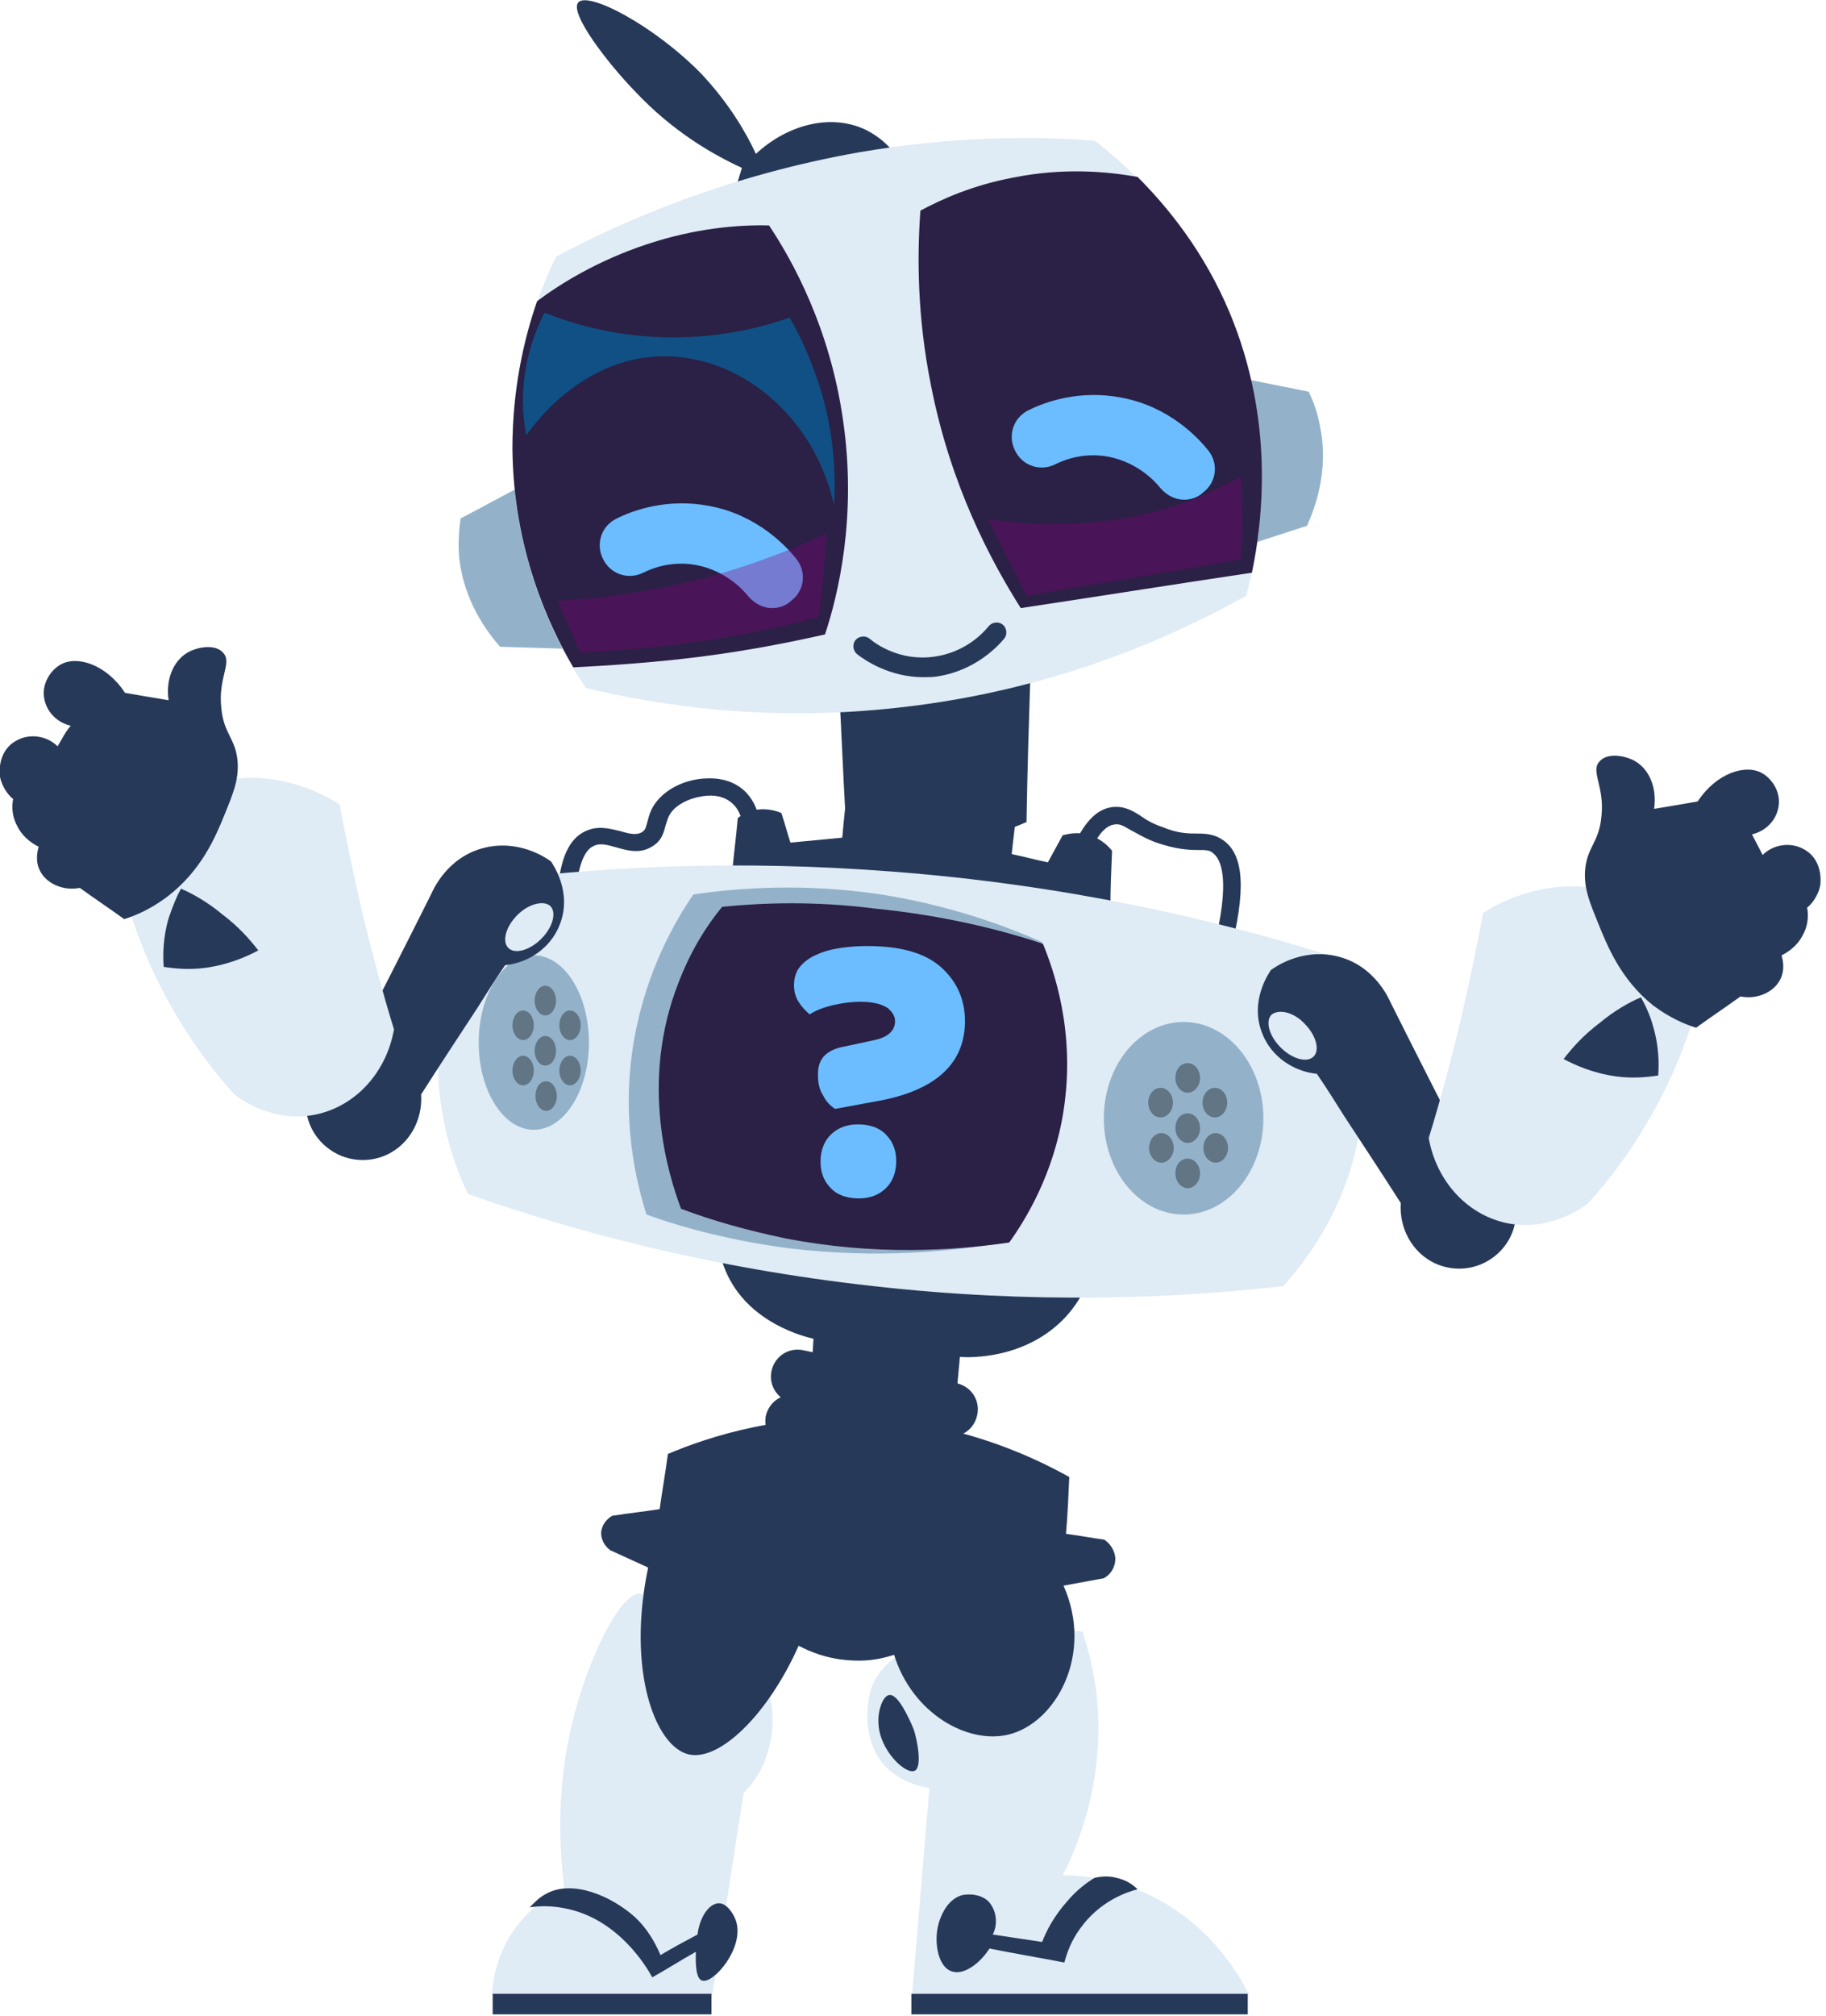 <svg width="222" height="245" viewBox="0 0 222 245" fill="none" xmlns="http://www.w3.org/2000/svg">
<g clip-path="url(#clip0)">
<path d="M131.6 198.3C132.4 200.7 133.1 203.5 133.4 206.8C134.2 216.4 131.2 224 129.2 227.9C131.6 227.9 135.2 228.3 139.1 230C147 233.5 150.7 240.1 151.8 242.3C138.2 242.3 124.5 242.3 110.9 242.3C111.6 234 112.3 225.6 113 217.3C111.9 217.1 109.4 216.6 107.5 214.5C104.8 211.4 105.3 207 106 205C108.1 199.3 118.4 196.3 131.6 198.3Z" fill="#DFEBF5"/>
<path d="M93 204.1C89.7 204.8 85.2 205.3 82.3 202.8C78.7 199.7 79.8 194.1 77.9 193.7C75.9 193.3 72.7 199.3 70.8 205.1C69.1 210.2 67.2 218.3 68.6 229.4C67.2 230.1 63.3 232.2 61.2 236.8C60.2 239 59.9 241 59.8 242.4C68.7 242.4 77.7 242.4 86.6 242.4C87.9 234.2 89.1 226.1 90.4 217.9C91.3 217 92.7 215.3 93.4 212.7C94.6 208.7 93.4 205.2 93 204.1Z" fill="#DFEBF5"/>
<path d="M130 179.5C129.9 181.8 129.8 184.1 129.6 186.4C131.1 186.6 132.7 186.9 134.2 187.1C134.3 187.1 135.5 187.9 135.6 189.4C135.6 190.4 135.1 191.3 134.2 191.8C132.6 192.1 130.9 192.4 129.3 192.7C133 201 128.4 209.4 122.6 210.8C117.6 212 110.9 208.2 108.7 201.1C107.5 201.5 105.8 201.9 103.8 201.8C100.7 201.7 98.4 200.7 97.1 200C93.3 208.5 87.4 214.1 83.7 213.2C79.6 212.2 76.2 202.9 78.8 190.5C77.3 189.8 75.7 189.1 74.2 188.4C73.5 187.9 73 187 73.1 186.1C73.3 184.8 74.4 184.2 74.5 184.2C76.4 183.9 78.3 183.7 80.2 183.4C80.5 181.2 80.9 179 81.2 176.7C85.9 174.7 95.5 171.4 107.8 172.5C118 173.5 125.7 177.1 130 179.5Z" fill="#263959"/>
<path d="M108.1 206C107.3 206.1 106.7 208 106.8 209.4C106.9 212.7 110.1 215.7 111.2 215.2C112.1 214.8 111.6 211.8 111.1 210.2C110.4 208.5 109.1 205.8 108.1 206Z" fill="#263959"/>
<path d="M117 230.3C115.2 230.8 114.5 232.7 114.3 233.2C113.4 235.5 113.9 239.1 115.8 239.6C117.1 240 119 238.8 120.3 236.8C123.3 237.4 126.3 237.9 129.4 238.5C129.7 237.4 130.2 235.9 131.3 234.4C133.7 231 137.1 229.9 138.3 229.6C137.9 229.2 137.1 228.5 135.7 228.2C134.6 227.9 133.6 228.1 133.1 228.2C132.1 228.8 130.9 229.7 129.8 231C128.1 232.9 127.2 234.7 126.7 236C124.7 235.7 122.7 235.4 120.7 235.1C121.4 233.7 121.1 232 120.1 231C118.8 229.9 117.1 230.3 117 230.3Z" fill="#263959"/>
<path d="M151.7 242.3H110.8V244.8H151.7V242.3Z" fill="#263959"/>
<path d="M86.5 242.3H59.9V244.8H86.5V242.3Z" fill="#263959"/>
<path d="M64.4 231.8C65.6 231.6 67.1 231.6 68.6 231.9C75.1 233.1 78.6 239 79.3 240.3C81.1 239.3 82.8 238.2 84.6 237.2C84.5 239.8 84.9 240.6 85.4 240.7C86.7 241.1 90.5 236.8 89.5 233.5C89.2 232.6 88.4 231.3 87.4 231.3C86.3 231.3 85.1 232.8 84.8 235.1C83.3 235.9 81.8 236.7 80.3 237.6C79.3 235.2 78 233.7 77.1 232.9C74.4 230.5 69.6 228.3 66.3 230.2C65.4 230.7 64.8 231.4 64.4 231.8Z" fill="#263959"/>
<path d="M149.5 116C151.5 108.3 151.3 103.9 148.7 102.1C147.7 101.4 146.7 101.3 145.6 101.3C144.5 101.3 143.2 101.3 141.3 100.5C140.1 100.1 139.3 99.6 138.6 99.1C137.5 98.4 136.5 97.9 135.1 98.1C133.2 98.4 131.7 100.1 130.4 103.1L132.4 103.9C133.3 101.6 134.4 100.3 135.5 100.2C136.1 100.1 136.5 100.3 137.5 100.9C138.3 101.3 139.2 101.9 140.6 102.4C142.9 103.2 144.5 103.3 145.6 103.3C146.6 103.3 147.1 103.3 147.5 103.7C148.4 104.4 149.7 106.8 147.5 115.4L149.5 116Z" fill="#263959"/>
<path d="M70 108.4C70.3 105.3 71 103.3 72.2 102.8C73 102.4 73.9 102.7 75 103C76.4 103.4 77.9 103.8 79.4 102.8C80.5 102.1 80.7 101.1 80.9 100.4C81.1 99.8 81.2 99.2 81.7 98.6C82.6 97.5 84.4 96.8 86 96.7C87.3 96.6 88.4 97 89.1 97.7C90.3 98.8 90.4 100.7 90.3 101.4L92.4 101.5C92.5 100.2 92.3 97.8 90.5 96.1C89.3 95 87.7 94.5 85.8 94.6C83.5 94.7 81.3 95.7 80 97.2C79.1 98.2 78.9 99.2 78.7 99.9C78.5 100.6 78.5 100.8 78.1 101.1C77.5 101.5 76.7 101.4 75.4 101C74.1 100.7 72.7 100.3 71.2 101C69.2 101.9 68.1 104.3 67.8 108.4H70Z" fill="#263959"/>
<path d="M89 106.2C89.2 103.9 89.5 101.7 89.7 99.4C90.1 99.1 90.9 98.6 92 98.4C93.4 98.2 94.5 98.6 95 98.8C95.4 100 95.7 101.2 96.1 102.4C98.2 102.2 100.3 102 102.4 101.8C102.6 99.4 102.9 97 103.1 94.5C104 93.8 108 91.1 113.5 91.8C119.7 92.5 123.1 96.8 123.7 97.6C123.5 99.7 123.2 101.8 123 103.8C124.5 104.1 125.9 104.5 127.4 104.8C128 103.7 128.6 102.6 129.2 101.5C129.7 101.4 131 101 132.5 101.5C134 102 134.9 103 135.2 103.4C135.1 105.7 135 108 135 110.3C119.6 108.9 104.3 107.6 89 106.2Z" fill="#263959"/>
<path d="M87.4 147.5C87.2 149 87 151.6 88.2 154.4C90.9 160.9 98.1 162.5 98.9 162.7C98.5 169.8 98 177 97.6 184.1C98.8 184.9 101.6 186.7 105.7 186.9C110.3 187.2 113.7 185.3 114.9 184.6C115.5 178 116.1 171.5 116.7 164.9C117.9 165 124.8 165.2 129.6 160C131.6 157.8 132.5 155.4 133 153.9C117.7 151.8 102.5 149.7 87.4 147.5Z" fill="#263959"/>
<path d="M60.9 106.9C74 105.3 90 104.5 108.2 105.9C129.5 107.5 147.6 111.7 161.6 116.1C163.2 119.2 165.6 124.7 165.7 131.9C165.8 145.1 158.1 154 156 156.3C142.7 157.8 125.7 158.5 106.2 156.3C86.3 154.1 69.6 149.6 56.9 145.1C55.4 142 52.9 135.6 53.3 127.3C53.9 116.7 58.9 109.5 60.9 106.9Z" fill="#DFEBF5"/>
<path d="M122.6 150.9C116 152.1 106.7 153 95.9 151.7C89.1 150.8 83.3 149.3 78.6 147.6C77.4 143.8 75.4 136 77.1 126.3C78.6 117.9 82.1 111.9 84.3 108.7C89.8 107.9 97.7 107.3 107.1 108.7C115.3 110 122 112.4 126.7 114.5L122.6 150.9Z" fill="#93B2C9"/>
<path d="M87.8 110.2C85.9 112.5 84 115.5 82.5 119.4C77.7 131.6 81.3 142.9 82.8 146.9C86.5 148.3 90.7 149.5 95.5 150.5C106.4 152.6 115.8 152 122.7 151C124.7 148.2 128.1 142.7 129.3 135C130.8 125.4 128.1 117.9 126.8 114.7C121.4 112.9 114.4 111.2 106.2 110.4C99.1 109.5 92.9 109.7 87.8 110.2Z" fill="#2B2045"/>
<path d="M101.53 134.762C101.038 134.449 100.452 133.933 100.073 133.123C99.592 132.41 99.416 131.504 99.446 130.405C99.473 129.405 99.791 128.714 100.305 128.227C100.818 127.741 101.628 127.362 102.633 127.189L106.356 126.389C107.966 126.032 108.788 125.254 108.817 124.154C108.833 123.554 108.547 123.046 107.96 122.531C107.371 122.115 106.38 121.788 104.98 121.75C103.681 121.715 102.476 121.883 101.268 122.151C100.161 122.421 99.15 122.794 98.437 123.275C97.948 122.862 97.462 122.349 97.078 121.738C96.694 121.128 96.513 120.423 96.534 119.623C96.556 118.823 96.777 118.029 97.293 117.442C97.809 116.856 98.422 116.372 99.333 115.997C100.143 115.618 101.151 115.345 102.356 115.177C103.561 115.01 104.763 114.942 106.162 114.98C109.961 115.081 112.739 115.956 114.592 117.707C116.446 119.457 117.387 121.683 117.314 124.382C117.177 129.48 113.49 132.683 106.255 133.889L101.53 134.762ZM99.761 141.017C99.796 139.718 100.226 138.629 101.047 137.851C101.868 137.072 102.981 136.602 104.48 136.642C105.88 136.68 107.069 137.112 107.844 138.033C108.623 138.854 108.993 139.964 108.958 141.264C108.923 142.564 108.494 143.652 107.673 144.431C106.851 145.209 105.738 145.679 104.239 145.639C102.839 145.601 101.651 145.169 100.875 144.248C100.097 143.427 99.727 142.317 99.761 141.017Z" fill="#6BBDFF"/>
<path d="M64.9 137.3C68.6 137.3 71.6 132.554 71.6 126.7C71.6 120.846 68.6 116.1 64.9 116.1C61.2 116.1 58.2 120.846 58.2 126.7C58.2 132.554 61.2 137.3 64.9 137.3Z" fill="#93B2C9"/>
<path d="M143.9 147.6C149.257 147.6 153.6 142.361 153.6 135.9C153.6 129.438 149.257 124.2 143.9 124.2C138.543 124.2 134.2 129.438 134.2 135.9C134.2 142.361 138.543 147.6 143.9 147.6Z" fill="#93B2C9"/>
<path d="M65.1 133.2C65.1 134.2 65.7 135 66.4 135C67.1 135 67.7 134.2 67.7 133.2C67.7 132.2 67.1 131.4 66.4 131.4C65.6 131.4 65.1 132.2 65.1 133.2Z" fill="#617585"/>
<path d="M66.3 123.4C67.018 123.4 67.6 122.594 67.6 121.6C67.6 120.606 67.018 119.8 66.3 119.8C65.582 119.8 65 120.606 65 121.6C65 122.594 65.582 123.4 66.3 123.4Z" fill="#617585"/>
<path d="M62.3 130.1C62.3 131.1 62.9 131.9 63.6 131.9C64.3 131.9 64.9 131.1 64.9 130.1C64.9 129.1 64.3 128.3 63.6 128.3C62.9 128.3 62.3 129.1 62.3 130.1Z" fill="#617585"/>
<path d="M68 130.1C68 131.1 68.6 131.9 69.3 131.9C70 131.9 70.6 131.1 70.6 130.1C70.6 129.1 70 128.3 69.3 128.3C68.6 128.3 68 129.1 68 130.1Z" fill="#617585"/>
<path d="M66.3 129.5C67.018 129.5 67.6 128.694 67.6 127.7C67.6 126.706 67.018 125.9 66.3 125.9C65.582 125.9 65 126.706 65 127.7C65 128.694 65.582 129.5 66.3 129.5Z" fill="#617585"/>
<path d="M62.3 124.6C62.3 125.6 62.9 126.4 63.6 126.4C64.3 126.4 64.9 125.6 64.9 124.6C64.9 123.6 64.3 122.8 63.6 122.8C62.9 122.8 62.3 123.6 62.3 124.6Z" fill="#617585"/>
<path d="M68 124.6C68 125.6 68.6 126.4 69.3 126.4C70 126.4 70.6 125.6 70.6 124.6C70.6 123.6 70 122.8 69.3 122.8C68.6 122.8 68 123.6 68 124.6Z" fill="#617585"/>
<path d="M142.9 142.6C142.9 143.6 143.6 144.4 144.4 144.4C145.2 144.4 145.9 143.6 145.9 142.6C145.9 141.6 145.2 140.8 144.4 140.8C143.5 140.8 142.9 141.6 142.9 142.6Z" fill="#617585"/>
<path d="M142.9 131C142.9 132 143.6 132.8 144.4 132.8C145.2 132.8 145.9 132 145.9 131C145.9 130 145.2 129.2 144.4 129.2C143.5 129.2 142.9 130 142.9 131Z" fill="#617585"/>
<path d="M139.7 139.5C139.7 140.5 140.4 141.3 141.2 141.3C142 141.3 142.7 140.5 142.7 139.5C142.7 138.5 142 137.7 141.2 137.7C140.4 137.7 139.7 138.5 139.7 139.5Z" fill="#617585"/>
<path d="M146.3 139.5C146.3 140.5 147 141.3 147.8 141.3C148.6 141.3 149.3 140.5 149.3 139.5C149.3 138.5 148.6 137.7 147.8 137.7C147 137.7 146.3 138.5 146.3 139.5Z" fill="#617585"/>
<path d="M142.9 137.1C142.9 138.1 143.6 138.9 144.4 138.9C145.2 138.9 145.9 138.1 145.9 137.1C145.9 136.1 145.2 135.3 144.4 135.3C143.5 135.3 142.9 136.1 142.9 137.1Z" fill="#617585"/>
<path d="M141.1 135.8C141.929 135.8 142.6 134.994 142.6 134C142.6 133.006 141.929 132.2 141.1 132.2C140.272 132.2 139.6 133.006 139.6 134C139.6 134.994 140.272 135.8 141.1 135.8Z" fill="#617585"/>
<path d="M147.7 135.8C148.529 135.8 149.2 134.994 149.2 134C149.2 133.006 148.529 132.2 147.7 132.2C146.872 132.2 146.2 133.006 146.2 134C146.2 134.994 146.872 135.8 147.7 135.8Z" fill="#617585"/>
<path d="M96.3 170.5L114.9 174.5C116.7 174.9 118.4 173.8 118.8 172C119.2 170.2 118.1 168.5 116.3 168.1L97.7 164.1C95.9 163.7 94.2 164.8 93.8 166.6C93.4 168.4 94.6 170.1 96.3 170.5Z" fill="#263959"/>
<path d="M95.6 176L114.2 180C116 180.4 117.7 179.3 118.1 177.5C118.5 175.7 117.4 174 115.6 173.6L97 169.6C95.2 169.2 93.5 170.3 93.1 172.1C92.8 173.9 93.9 175.6 95.6 176Z" fill="#263959"/>
<path d="M125.3 81.1C125.1 87.4 124.9 93.6 124.8 99.9C122.8 100.8 119.9 101.8 116.2 102C110 102.4 105.1 100.5 102.8 99.3C102.5 94 102.3 88.8 102 83.5C109.7 82.7 117.5 81.9 125.3 81.1Z" fill="#263959"/>
<path d="M150.1 45.8C153.1 46.4 156.1 47 159.1 47.6C159.7 48.8 160.2 50.2 160.5 51.9C161.6 57.3 159.8 61.9 158.9 63.9C155.8 64.9 152.7 65.9 149.5 67C148.9 64.9 148.4 62.4 148.3 59.5C148 53.7 149.1 48.9 150.1 45.8Z" fill="#93B2C9"/>
<path d="M64.1 58.7C61.4 60.1 58.7 61.6 56 63C55.8 64.3 55.7 65.8 55.8 67.5C56.3 73 59.3 76.9 60.8 78.6C64.1 78.7 67.4 78.8 70.6 78.9C70.6 76.7 70.3 74.2 69.6 71.3C68.4 65.6 66 61.4 64.1 58.7Z" fill="#93B2C9"/>
<path d="M109.9 20.4C109.3 19.2 107.9 17.1 105.3 15.8C101.2 13.8 95.9 15 91.9 18.7C90.7 16.1 88.6 12.5 85.2 8.9C79.5 3.1 71.5 -1.1 70.3 0.3C69.2 1.6 73.9 7.7 77.2 11.1C81.8 16 86.7 18.8 90.2 20.4C89.8 21.7 89.4 23 89 24.4C95.9 23.1 102.9 21.7 109.9 20.4Z" fill="#263959"/>
<path d="M152.2 69.6C151.9 70.8 151.7 71.7 151.5 72.4C143.1 77.1 128.5 83.9 109.2 86C93.2 87.8 79.9 85.7 71.2 83.6C70.8 82.9 70.2 82.1 69.7 81.2C66.7 76.1 62.4 66.8 62.3 54.6C62.3 47.4 63.7 41.3 65.3 36.7C66.1 34.5 66.9 32.6 67.6 31.2C76 26.7 88.6 21.3 104.5 18.5C115.6 16.6 125.4 16.5 133.1 17.1C134.4 18.1 136.2 19.6 138.1 21.5C141.8 25.2 146.2 30.6 149.3 38C155 51.2 153.5 63.4 152.2 69.6Z" fill="#DFEBF5"/>
<path d="M152.2 69.6C142.8 71 133.4 72.5 124.1 73.9C120.5 68.2 115.6 59.1 113.2 46.9C111.5 38.5 111.5 31.1 111.9 25.6C114.5 24.2 118.3 22.5 123.1 21.6C129.5 20.3 134.9 20.9 138.3 21.5C142 25.2 146.4 30.6 149.5 38C155 51.2 153.5 63.4 152.2 69.6Z" fill="#2B2045"/>
<path d="M112.3 82.3C108.1 82.3 105.1 80.2 104.2 79.5C103.7 79.1 103.6 78.3 104 77.8C104.4 77.3 105.2 77.2 105.7 77.6C106.5 78.3 109.5 80.4 113.6 79.8C117.2 79.3 119.4 77.1 120.2 76.1C120.6 75.6 121.4 75.5 121.9 75.9C122.4 76.3 122.5 77.1 122.1 77.6C121.1 78.8 118.4 81.5 114 82.2C113.4 82.3 112.8 82.3 112.3 82.3Z" fill="#263959"/>
<path d="M100.3 77.1C95 78.3 89.1 79.4 82.7 80.1C78.1 80.6 73.8 80.9 69.7 81.1C66.7 76 62.4 66.7 62.3 54.5C62.3 47.3 63.7 41.2 65.3 36.6C68.1 34.5 72.6 31.7 78.6 29.7C84.6 27.7 89.9 27.3 93.5 27.4C96.3 31.6 100.9 39.8 102.5 51.1C104.2 62.8 101.9 72.3 100.3 77.1Z" fill="#2B2045"/>
<path opacity="0.63" d="M101.4 61.4C99 50.6 90 43.2 80.6 43.3C70.6 43.4 64.6 52 64 52.9C63.7 51.5 63.5 49.7 63.6 47.6C63.8 43.3 65.2 40 66.2 38C69.5 39.3 74.9 41 81.8 41C87.9 41 92.9 39.7 96 38.6C97.3 40.8 98.6 43.7 99.7 47.1C101.5 52.9 101.6 58 101.4 61.4Z" fill="#006DAB"/>
<path d="M93.9 73.9C92.8 73.9 91.8 73.4 91 72.5C90.3 71.6 88.2 69.4 84.8 68.7C81.8 68.1 79.4 69 78.2 69.6C76.4 70.5 74.2 69.8 73.3 67.9C72.4 66.1 73.1 63.9 75 63C77 62 81.2 60.5 86.3 61.5C92.1 62.6 95.6 66.4 96.8 67.9C98.1 69.5 97.8 71.8 96.2 73C95.6 73.6 94.7 73.9 93.9 73.9Z" fill="#6BBDFF"/>
<path d="M143.989 60.73C142.889 60.73 141.889 60.23 141.089 59.33C140.389 58.43 138.289 56.23 134.889 55.53C131.889 54.93 129.489 55.83 128.289 56.43C126.489 57.33 124.289 56.63 123.389 54.73C122.489 52.93 123.189 50.73 125.089 49.83C127.089 48.83 131.289 47.33 136.389 48.33C142.189 49.43 145.689 53.23 146.889 54.73C148.189 56.33 147.889 58.63 146.289 59.83C145.689 60.43 144.789 60.73 143.989 60.73Z" fill="#6BBDFF"/>
<path opacity="0.35" d="M150.9 57.9C149.3 58.8 147.6 59.6 145.8 60.4C135.8 64.4 126.4 64 120.1 63.1C121.7 66.2 123.3 69.3 124.8 72.4C133.5 70.9 142.1 69.5 150.8 68C151 66.4 151.1 64.7 151.1 62.8C151 61 151 59.4 150.9 57.9Z" fill="#84007D"/>
<path opacity="0.35" d="M100.5 64.8C98.6 65.7 96.6 66.6 94.4 67.4C84.6 71.2 75.4 72.6 67.8 73C68.7 75.1 69.6 77.2 70.5 79.3C74.6 79.1 79.2 78.8 84.1 78.1C89.8 77.3 95 76.2 99.5 75C99.7 73.7 99.9 72.3 100 70.9C100.2 68.8 100.4 66.8 100.5 64.8Z" fill="#84007D"/>
<path d="M67 104.7C67.1 104.9 69.7 108.4 68 112.5C66.9 115.2 64.3 117 61.4 117.3C60.3 118.9 59.1 120.8 58.1 122.4C55.8 125.9 53.5 129.4 51.2 133C51.4 136.1 49.8 139 47.1 140.3C44.8 141.4 41.9 141.2 39.7 139.4C37.6 137.7 36.6 134.8 37.5 132C38.3 129.6 40.4 127.9 42.9 127.4C46.1 121.2 49.3 114.9 52.4 108.7C52.6 108.3 54.3 104.1 59 103C63.3 102 66.6 104.4 67 104.7Z" fill="#263959"/>
<path d="M41.3 97.8C42.1 102.2 43.1 106.8 44.2 111.6C45.4 116.4 46.6 120.9 47.9 125.1C47 130.2 43.4 134.3 38.6 135.4C33.3 136.6 29.1 133.5 28.5 133C25.4 129.6 21.6 124.5 18.5 117.8C16.4 113.2 15.1 108.9 14.3 105.3C14.8 104.1 17.5 98.3 24.2 95.7C33 92.3 40.6 97.3 41.3 97.8Z" fill="#DFEBF5"/>
<path d="M62.9 111.2C61.5 112.6 61 114.4 61.8 115.2C62.6 116 64.4 115.5 65.8 114.1C67.2 112.7 67.7 110.9 66.9 110.1C66.1 109.4 64.3 109.8 62.9 111.2Z" fill="#DFEBF5"/>
<path d="M22 108C23.4 108.6 25.2 109.6 27 111.1C29 112.6 30.4 114.2 31.4 115.5C30.1 116.2 27.9 117.2 25.1 117.6C23 117.9 21.2 117.7 19.9 117.5C19.8 116.1 19.8 114 20.5 111.6C21 110.1 21.5 108.9 22 108Z" fill="#263959"/>
<path d="M27.3 99C28.4 96.3 29 94.8 28.9 92.7C28.7 89.7 27.2 89.3 26.9 86C26.5 82.3 28.3 80.5 27.1 79.3C26.2 78.3 24.3 78.6 23.2 79.1C21.2 80 20.1 82.4 20.5 85.1C18.7 84.8 16.9 84.5 15.2 84.2C12.9 80.7 9.3 79.6 7.3 80.8C6.1 81.5 5 83.2 5.4 85C5.7 86.5 6.9 87.8 8.6 88.2C7.9 89 7.5 89.9 7 90.7C5.7 89.4 3.6 89.1 2 90C0.3 90.9 -0.2 92.8 -3.11062e-06 94.4C0.3 95.9 1.3 96.9 1.6 97.1C1.5 97.6 1.3 98.9 2.1 100.4C2.9 102 4.3 102.7 4.7 102.9C4.6 103.3 4.2 104.6 4.9 105.9C5.7 107.4 7.7 108.3 9.7 107.9C11.5 109.2 13.3 110.4 15.1 111.7C16.4 111.3 18.3 110.5 20.3 109C24.5 105.8 26.2 101.7 27.3 99Z" fill="#263959"/>
<path d="M154.5 117.9C154.4 118.1 151.8 121.6 153.5 125.7C154.6 128.4 157.2 130.2 160.1 130.5C161.2 132.1 162.4 134 163.4 135.6C165.7 139.1 168 142.6 170.3 146.2C170.1 149.3 171.7 152.2 174.4 153.5C176.7 154.6 179.6 154.4 181.8 152.6C183.9 150.9 184.9 148 184 145.2C183.2 142.8 181.1 141.1 178.6 140.6C175.4 134.4 172.2 128.1 169.1 121.9C168.9 121.5 167.2 117.3 162.5 116.2C158.2 115.2 154.9 117.6 154.5 117.9Z" fill="#263959"/>
<path d="M180.3 111C179.5 115.4 178.5 120 177.4 124.8C176.2 129.6 175 134.1 173.7 138.3C174.6 143.4 178.2 147.5 183 148.6C188.3 149.8 192.5 146.7 193.1 146.2C196.2 142.8 200 137.7 203.1 131C205.2 126.4 206.5 122.1 207.3 118.5C206.8 117.3 204.1 111.5 197.4 108.9C188.6 105.5 180.9 110.5 180.3 111Z" fill="#DFEBF5"/>
<path d="M158.6 124.4C160 125.8 160.5 127.6 159.7 128.4C158.9 129.2 157.1 128.7 155.7 127.3C154.3 125.9 153.8 124.1 154.6 123.3C155.5 122.6 157.3 123 158.6 124.4Z" fill="#DFEBF5"/>
<path d="M199.5 121.2C198.1 121.8 196.3 122.8 194.5 124.3C192.5 125.8 191.1 127.4 190.1 128.7C191.4 129.4 193.6 130.4 196.4 130.8C198.5 131.1 200.3 130.9 201.6 130.7C201.7 129.3 201.7 127.2 201 124.8C200.6 123.3 200 122.1 199.5 121.2Z" fill="#263959"/>
<path d="M194.3 112.2C193.2 109.5 192.6 108 192.7 105.9C192.9 102.9 194.4 102.5 194.7 99.2C195.1 95.5 193.3 93.7 194.5 92.5C195.4 91.5 197.3 91.8 198.4 92.3C200.4 93.2 201.5 95.6 201.1 98.3C202.9 98 204.7 97.7 206.4 97.4C208.7 93.9 212.3 92.8 214.3 94C215.5 94.7 216.6 96.4 216.2 98.2C215.9 99.7 214.7 101 213 101.4C213.4 102.2 213.9 103.1 214.3 103.9C215.6 102.6 217.7 102.3 219.3 103.2C221 104.1 221.5 106 221.3 107.6C221 109.1 220 110.1 219.7 110.3C219.8 110.8 220 112.1 219.2 113.6C218.4 115.2 217 115.9 216.6 116.1C216.7 116.5 217.1 117.8 216.4 119.1C215.6 120.6 213.6 121.5 211.6 121.1C209.8 122.4 208 123.6 206.2 124.9C204.9 124.5 203 123.7 201 122.2C197 119 195.4 114.9 194.3 112.2Z" fill="#263959"/>
</g>
<defs>
<clipPath id="clip0">
<rect width="221.5" height="244.8" fill="white"/>
</clipPath>
</defs>
</svg>
